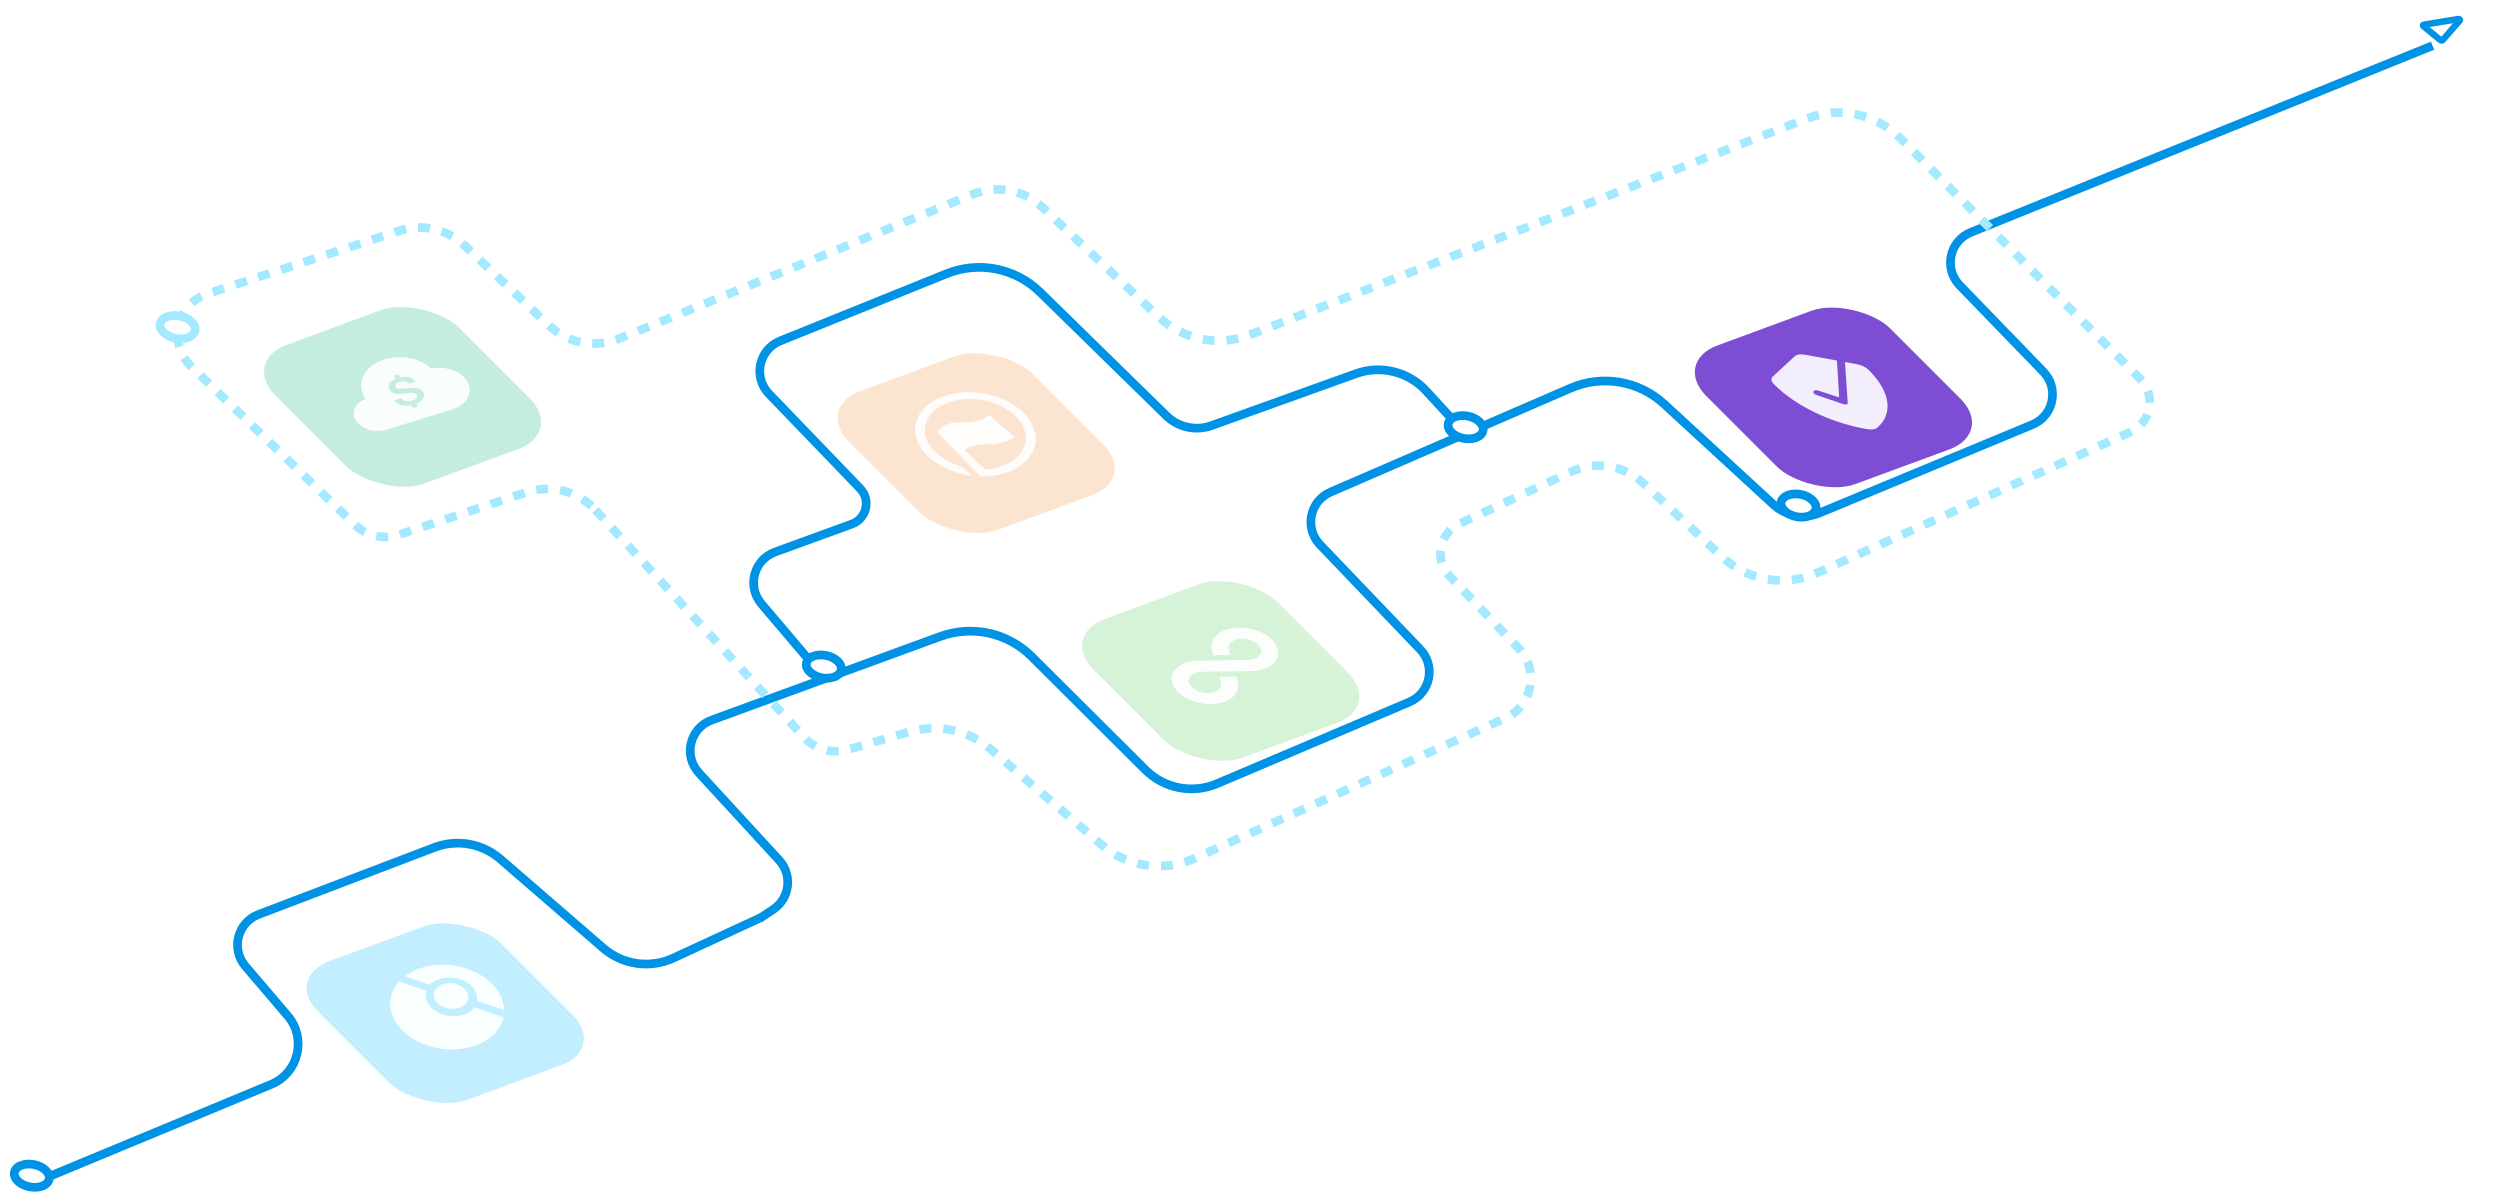 <svg xmlns="http://www.w3.org/2000/svg" fill="none" viewBox="0 0 1149 551"><defs/><g filter="url(#filter0_d)"><rect width="90" height="90" fill="#32C5FF" opacity=".3" rx="21.977" transform="matrix(.938 -.346 .707 .707 130.613 429.41)"/><g clip-path="url(#clip0)" opacity=".9"><path fill="#fff" fill-rule="evenodd" d="M229.404 436.39c1.492 2.559 2.21 5.235 2.27 7.812l-12.438-4.226c.292-1.561-.075-3.221-1.008-4.821-2.553-4.587-9.623-7.026-15.644-5.396-2.18.59-3.872 1.604-5.067 2.854l-11.536-3.916c2.404-1.854 5.296-3.285 8.825-4.241 13.183-3.569 28.676 1.776 34.598 11.934zm-45.905-5.354l12.485 4.307c-.614 1.833-.419 3.817.7 5.737 2.705 4.639 9.775 7.078 15.795 5.448 2.491-.675 4.402-1.933 5.617-3.558l13.388 4.617c-1.469 6.14-6.823 11.386-15.231 13.662-13.183 3.569-28.676-1.775-34.598-11.933-3.776-6.479-2.784-13.23 1.844-18.28zm27.115 12.292c4.048-1.095 5.821-4.446 4.002-7.566-1.818-3.119-6.481-4.727-10.529-3.631-4.048 1.096-5.821 4.446-4.003 7.566 1.819 3.119 6.482 4.727 10.53 3.631z" clip-rule="evenodd"/></g></g><g filter="url(#filter1_d)"><rect width="90" height="90" fill="#F2994A" opacity=".25" rx="21.977" transform="matrix(.938 -.346 .707 .707 374.613 167.41)"/><path fill="#fff" d="M444.789 163.387c12.687-.372 24.527 6.588 26.457 15.551 1.879 8.729-6.335 16.127-18.483 16.851l-10.302-9.704.265.249.626.583s1.103-1.46 4.356-2.196c5.636-1.274 6.516.182 12.149-1.092 3.523-.797 6.36-2.765 6.36-2.765l-11.376-10.057s-2.838 1.965-6.362 2.762c-5.635 1.275-6.516-.181-12.148 1.093l-.411.104c-1.989.736-2.649 1.31-3.31 1.883l-.661.573s-.396.274-.534.341c-.6.286-.42 1.487.234 2.104l18.231 18.447c.429.404.817.764 1.538.883.039.081.299-.092.321-.01-.305.085.474-.007.712-.014 15.141-.443 25.542-9.469 23.239-20.165-2.303-10.697-16.436-19.004-31.577-18.561-15.141.443-25.543 9.468-23.24 20.165 1.961 9.105 13.35 16.606 25.781 18.325l-4.135-3.939-.17-.178-.037-.035c-8.287-2.386-15.604-7.847-16.994-14.303-1.93-8.964 6.783-16.524 19.471-16.895z" opacity=".9"/></g><g filter="url(#filter2_d)"><rect width="90" height="90" fill="#7D4DD3" rx="21.977" transform="matrix(.938 -.346 .707 .707 768.613 146.41)"/><path fill="#fff" fill-rule="evenodd" d="M857.026 177.047l1.021.189c1.033.185 2.018.211 2.855.076.833-.12 1.502-.391 1.941-.788l.433-.405c6.895-6.397 5.316-16.25-4.133-25.787l-.242-.244c-1.231-1.259-3.313-2.288-5.449-2.691l-5.491-1.005 1.272 18.996c-.063.25-.327.429-.729.492-.418.061-.919.001-1.397-.164l-12.264-4.192c-.618-.211-1.086-.456-1.312-.938-.34-.727.23-1.144.839-1.235.59-.087.816-.01 1.395.188.017.006.034.012.052.018l8.722 2.855c.377.123.715.042.702-.169l-.969-16.526-14.592-2.671c-2.117-.4-3.964-.126-4.845.72l-10.141 9.386c-.889.853-.658 2.156.604 3.411l.243.244c9.457 9.527 25.305 17.26 41.485 20.24z" clip-rule="evenodd" opacity=".9"/></g><g filter="url(#filter3_d)"><rect width="90" height="90" fill="#15BB7F" opacity=".25" rx="21.977" transform="matrix(.938 -.346 .707 .707 111 156.15)"/><path fill="#fff" fill-rule="evenodd" d="M176.702 155.203c7.668-2.357 16.311-.676 21.521 4.231 6.587-1.406 13.645 1.073 16.467 5.784 3.057 5.104.085 10.822-6.712 12.911l-30.498 9.378c-5.228 1.607-11.545-.325-13.897-4.251-2.273-3.794-.321-8.114 4.402-9.876l-.392-.654c-4.076-6.805.047-14.736 9.109-17.523zm10.787 13.167l.554-.059c1.48-.167 4.948-.558 6.435 1.925 1.226 2.046.006 4.014-3.188 5.277l.615 1.026c.12.201-.001.431-.272.514l-1.225.377c-.27.083-.587-.012-.707-.213l-.62-1.034c-1.785.381-3.533.367-4.925-.059-1.293-.396-2.273-1.119-2.916-2.15l3.039-.935c.907 1.349 2.768 1.743 5.02 1.051.771-.238 3.217-1.127 2.322-2.622-.716-1.195-2.789-.961-4.984-.713-.374.043-.755.086-1.139.124-2.502.249-5.278.334-6.567-1.817-1.282-2.14.51-3.979 2.92-4.947l-.632-1.056c-.121-.201.001-.431.272-.514l1.225-.377c.27-.083.587.012.707.213l.657 1.097c2.051-.392 5.287-.521 6.906 1.993l-3.047.937c-.884-1.156-2.322-1.408-4.392-.771-1.196.367-2.362 1.184-1.708 2.275.592.989 1.463.897 5.65.458z" clip-rule="evenodd" opacity=".9"/></g><g filter="url(#filter4_d)" opacity=".9"><rect width="90" height="90" fill="#4DC952" opacity=".25" rx="21.977" transform="matrix(.938 -.346 .707 .707 487 272.151)"/><path fill="#fff" fill-rule="evenodd" d="M559.513 271.521c-2.324 1.926-3.197 4.455-2.456 7.124l.68 2.456 7.732-.106-.681-2.455c-.742-2.684 1.947-4.911 5.995-4.967 4.05-.054 7.949 2.084 8.694 4.767.744 2.683-1.943 4.911-5.995 4.966l-.085.002-22.335.304c-4.028.054-7.525 1.145-9.85 3.071-2.324 1.925-3.197 4.455-2.456 7.124.739 2.668 3.003 5.155 6.374 7.004 3.371 1.848 7.445 2.835 11.472 2.78 4.027-.054 7.525-1.145 9.849-3.071 2.325-1.925 3.197-4.455 2.457-7.124l-.681-2.455-7.732.105.681 2.456c.744 2.684-1.945 4.91-5.995 4.966-4.049.055-7.949-2.083-8.694-4.767-.371-1.342.115-2.569 1.201-3.468 1.085-.899 2.769-1.47 4.794-1.498l22.421-.305c4.027-.055 7.525-1.146 9.849-3.071 2.324-1.926 3.197-4.456 2.457-7.124-.74-2.669-3.003-5.156-6.374-7.004-3.371-1.848-7.445-2.836-11.472-2.781-4.028.055-7.525 1.145-9.85 3.071z" clip-rule="evenodd" opacity=".9"/></g><g stroke="#0092E4" stroke-width="4" filter="url(#filter5_d)"><path d="M12 540.1l112.687-46.751c12.537-5.202 16.362-21.115 7.558-31.446l-19.493-22.874c-6.722-7.888-3.609-20.055 6.076-23.746l80.831-30.799c10.319-3.932 21.963-1.877 30.313 5.349l47.301 40.933c8.914 7.714 21.519 9.492 32.22 4.546L350 416.586M378.368 306l-28.43-33.503c-6.758-7.964-3.512-20.224 6.301-23.799l35.287-12.857c6.794-2.476 8.795-11.122 3.78-16.332l-41.903-43.525c-7.37-7.655-4.663-20.334 5.19-24.312l76.489-30.88c14.735-5.948 31.593-2.611 42.95 8.503l58.024 56.779c5.479 5.362 13.539 7.12 20.753 4.527l66.421-23.873c11.366-4.085 24.073-.956 32.243 7.939L674 194.841"/><path d="M349.294 417l6.046-4.012c7.684-5.099 8.991-15.859 2.751-22.649l-36.902-40.151c-7.234-7.87-4.148-20.565 5.89-24.238l105.086-38.442c14.594-5.339 30.958-1.742 41.969 9.223l52.308 52.094c8.65 8.615 21.658 11.129 32.895 6.357l88.417-37.543c9.659-4.101 12.23-16.598 4.975-24.178l-46.087-48.155c-7.224-7.548-4.712-19.984 4.875-24.136l110.31-47.776c14.502-6.281 31.342-3.435 42.974 7.262l50.358 46.312c5.735 5.274 14.011 6.738 21.207 3.75l97.727-40.574c9.771-4.057 12.385-16.683 5.027-24.285l-38.463-39.742c-7.4-7.645-4.708-20.35 5.156-24.338L1118 16"/></g><path stroke="#A3E9FF" stroke-dasharray="5.5 5.5" stroke-width="4" d="M273.677 234.395l95.827 104.415c5.138 5.599 13.006 7.802 20.305 5.686l28.33-8.215c12.985-3.765 26.993-.716 37.239 8.106l51.079 43.979c11.784 10.147 28.381 12.544 42.555 6.146l142.777-64.444c12.575-5.676 15.763-22.079 6.228-32.05l-31.837-33.299c-7.099-7.425-4.802-19.628 4.511-23.964l51.411-23.936c11.085-5.162 24.194-3.078 33.133 5.266l36.362 33.941c11.782 10.998 29.013 13.85 43.71 7.235l143.915-64.769c9.561-4.304 11.87-16.839 4.469-24.266L873.382 63.515c-11.209-11.249-28.01-14.803-42.813-9.055l-256.04 99.406c-14.375 5.581-30.677 2.402-41.902-8.17l-53.584-50.469c-8.554-8.056-21.024-10.377-31.904-5.938L284.414 155.69c-10.907 4.451-23.409 2.106-31.962-5.993l-38.961-36.895c-8.003-7.579-19.517-10.159-29.989-6.72l-88.016 28.906c-14.302 4.696-18.484 22.913-7.663 33.378l75.275 72.798c5.356 5.179 13.146 6.952 20.215 4.601l58.794-19.553c11.216-3.73 23.577-.526 31.57 8.183z"/><path fill="#fff" stroke="#0092E4" stroke-width="4" d="M9.666 535.626c-3.512 1.385-4.147 4.624-1.418 7.234 2.729 2.609 7.789 3.601 11.301 2.216 3.512-1.386 4.147-4.625 1.418-7.235-2.729-2.609-7.789-3.601-11.301-2.215zM373.666 301.626c-3.513 1.385-4.148 4.624-1.419 7.234 2.729 2.609 7.789 3.601 11.301 2.216 3.513-1.386 4.148-4.625 1.419-7.235-2.729-2.609-7.789-3.601-11.301-2.215zM668.666 191.626c-3.513 1.385-4.148 4.624-1.419 7.234 2.729 2.609 7.789 3.601 11.301 2.215 3.513-1.385 4.148-4.624 1.419-7.234-2.729-2.609-7.789-3.601-11.301-2.215z"/><path fill="#fff" stroke="#A3E9FF" stroke-width="4" d="M76.666 145.626c-3.512 1.385-4.147 4.624-1.418 7.234 2.729 2.609 7.789 3.601 11.301 2.215 3.512-1.385 4.147-4.624 1.418-7.234-2.729-2.609-7.789-3.601-11.301-2.215z"/><path fill="#fff" stroke="#0092E4" stroke-width="3" d="M1130.52 9.376l-7.86 9.034c-.22.245-.76.256-1.04.021l-7.87-6.45c-.28-.234-.13-.566.29-.636l15.73-2.583c.54-.089 1.02.303.75.615z"/><path fill="#fff" stroke="#0092E4" stroke-width="4" d="M821.666 227.626c-3.513 1.385-4.148 4.624-1.419 7.234 2.729 2.609 7.789 3.601 11.301 2.215 3.513-1.385 4.148-4.624 1.419-7.234-2.729-2.609-7.789-3.601-11.301-2.215z"/><defs><filter id="filter0_d" width="253.093" height="179.212" x="77" y="371" color-interpolation-filters="sRGB" filterUnits="userSpaceOnUse"><feFlood flood-opacity="0" result="BackgroundImageFix"/><feColorMatrix in="SourceAlpha" values="0 0 0 0 0 0 0 0 0 0 0 0 0 0 0 0 0 0 127 0"/><feOffset dy="20"/><feGaussianBlur stdDeviation="5"/><feColorMatrix values="0 0 0 0 0.431 0 0 0 0 0.672 0 0 0 0 0.767 0 0 0 0.1 0"/><feBlend in2="BackgroundImageFix" result="effect1_dropShadow"/><feBlend in="SourceGraphic" in2="effect1_dropShadow" result="shape"/></filter><filter id="filter1_d" width="253.093" height="179.212" x="320" y="106" color-interpolation-filters="sRGB" filterUnits="userSpaceOnUse"><feFlood flood-opacity="0" result="BackgroundImageFix"/><feColorMatrix in="SourceAlpha" values="0 0 0 0 0 0 0 0 0 0 0 0 0 0 0 0 0 0 127 0"/><feOffset dy="20"/><feGaussianBlur stdDeviation="5"/><feColorMatrix values="0 0 0 0 0.675 0 0 0 0 0.578 0 0 0 0 0.276 0 0 0 0.1 0"/><feBlend in2="BackgroundImageFix" result="effect1_dropShadow"/><feBlend in="SourceGraphic" in2="effect1_dropShadow" result="shape"/></filter><filter id="filter2_d" width="253.093" height="179.212" x="711" y="82" color-interpolation-filters="sRGB" filterUnits="userSpaceOnUse"><feFlood flood-opacity="0" result="BackgroundImageFix"/><feColorMatrix in="SourceAlpha" values="0 0 0 0 0 0 0 0 0 0 0 0 0 0 0 0 0 0 127 0"/><feOffset dy="20"/><feGaussianBlur stdDeviation="5"/><feColorMatrix values="0 0 0 0 0.591 0 0 0 0 0.363 0 0 0 0 0.771 0 0 0 0.1 0"/><feBlend in2="BackgroundImageFix" result="effect1_dropShadow"/><feBlend in="SourceGraphic" in2="effect1_dropShadow" result="shape"/></filter><filter id="filter3_d" width="253.093" height="169.212" x="58" y="97" color-interpolation-filters="sRGB" filterUnits="userSpaceOnUse"><feFlood flood-opacity="0" result="BackgroundImageFix"/><feColorMatrix in="SourceAlpha" values="0 0 0 0 0 0 0 0 0 0 0 0 0 0 0 0 0 0 127 0"/><feOffset dy="10"/><feGaussianBlur stdDeviation="5"/><feColorMatrix values="0 0 0 0 0.196 0 0 0 0 0.773 0 0 0 0 1 0 0 0 0.1 0"/><feBlend in2="BackgroundImageFix" result="effect1_dropShadow"/><feBlend in="SourceGraphic" in2="effect1_dropShadow" result="shape"/></filter><filter id="filter4_d" width="253.093" height="183.182" x="444" y="209.031" color-interpolation-filters="sRGB" filterUnits="userSpaceOnUse"><feFlood flood-opacity="0" result="BackgroundImageFix"/><feColorMatrix in="SourceAlpha" values="0 0 0 0 0 0 0 0 0 0 0 0 0 0 0 0 0 0 127 0"/><feOffset dy="20"/><feGaussianBlur stdDeviation="5"/><feColorMatrix values="0 0 0 0 0.565 0 0 0 0 0.812 0 0 0 0 0.525 0 0 0 0.1 0"/><feBlend in2="BackgroundImageFix" result="effect1_dropShadow"/><feBlend in="SourceGraphic" in2="effect1_dropShadow" result="shape"/></filter><filter id="filter5_d" width="1115.52" height="536.802" x="7.234" y="14.146" color-interpolation-filters="sRGB" filterUnits="userSpaceOnUse"><feFlood flood-opacity="0" result="BackgroundImageFix"/><feColorMatrix in="SourceAlpha" values="0 0 0 0 0 0 0 0 0 0 0 0 0 0 0 0 0 0 127 0"/><feOffset dy="5"/><feGaussianBlur stdDeviation="2"/><feColorMatrix values="0 0 0 0 0.376 0 0 0 0 0.38 0 0 0 0 0.439 0 0 0 0.1 0"/><feBlend in2="BackgroundImageFix" result="effect1_dropShadow"/><feBlend in="SourceGraphic" in2="effect1_dropShadow" result="shape"/></filter><clipPath id="clip0"><path fill="#fff" d="M0 0h49.467v42.587H0z" transform="matrix(.965 -.261 .504 .864 170.932 430.919)"/></clipPath></defs></svg>
